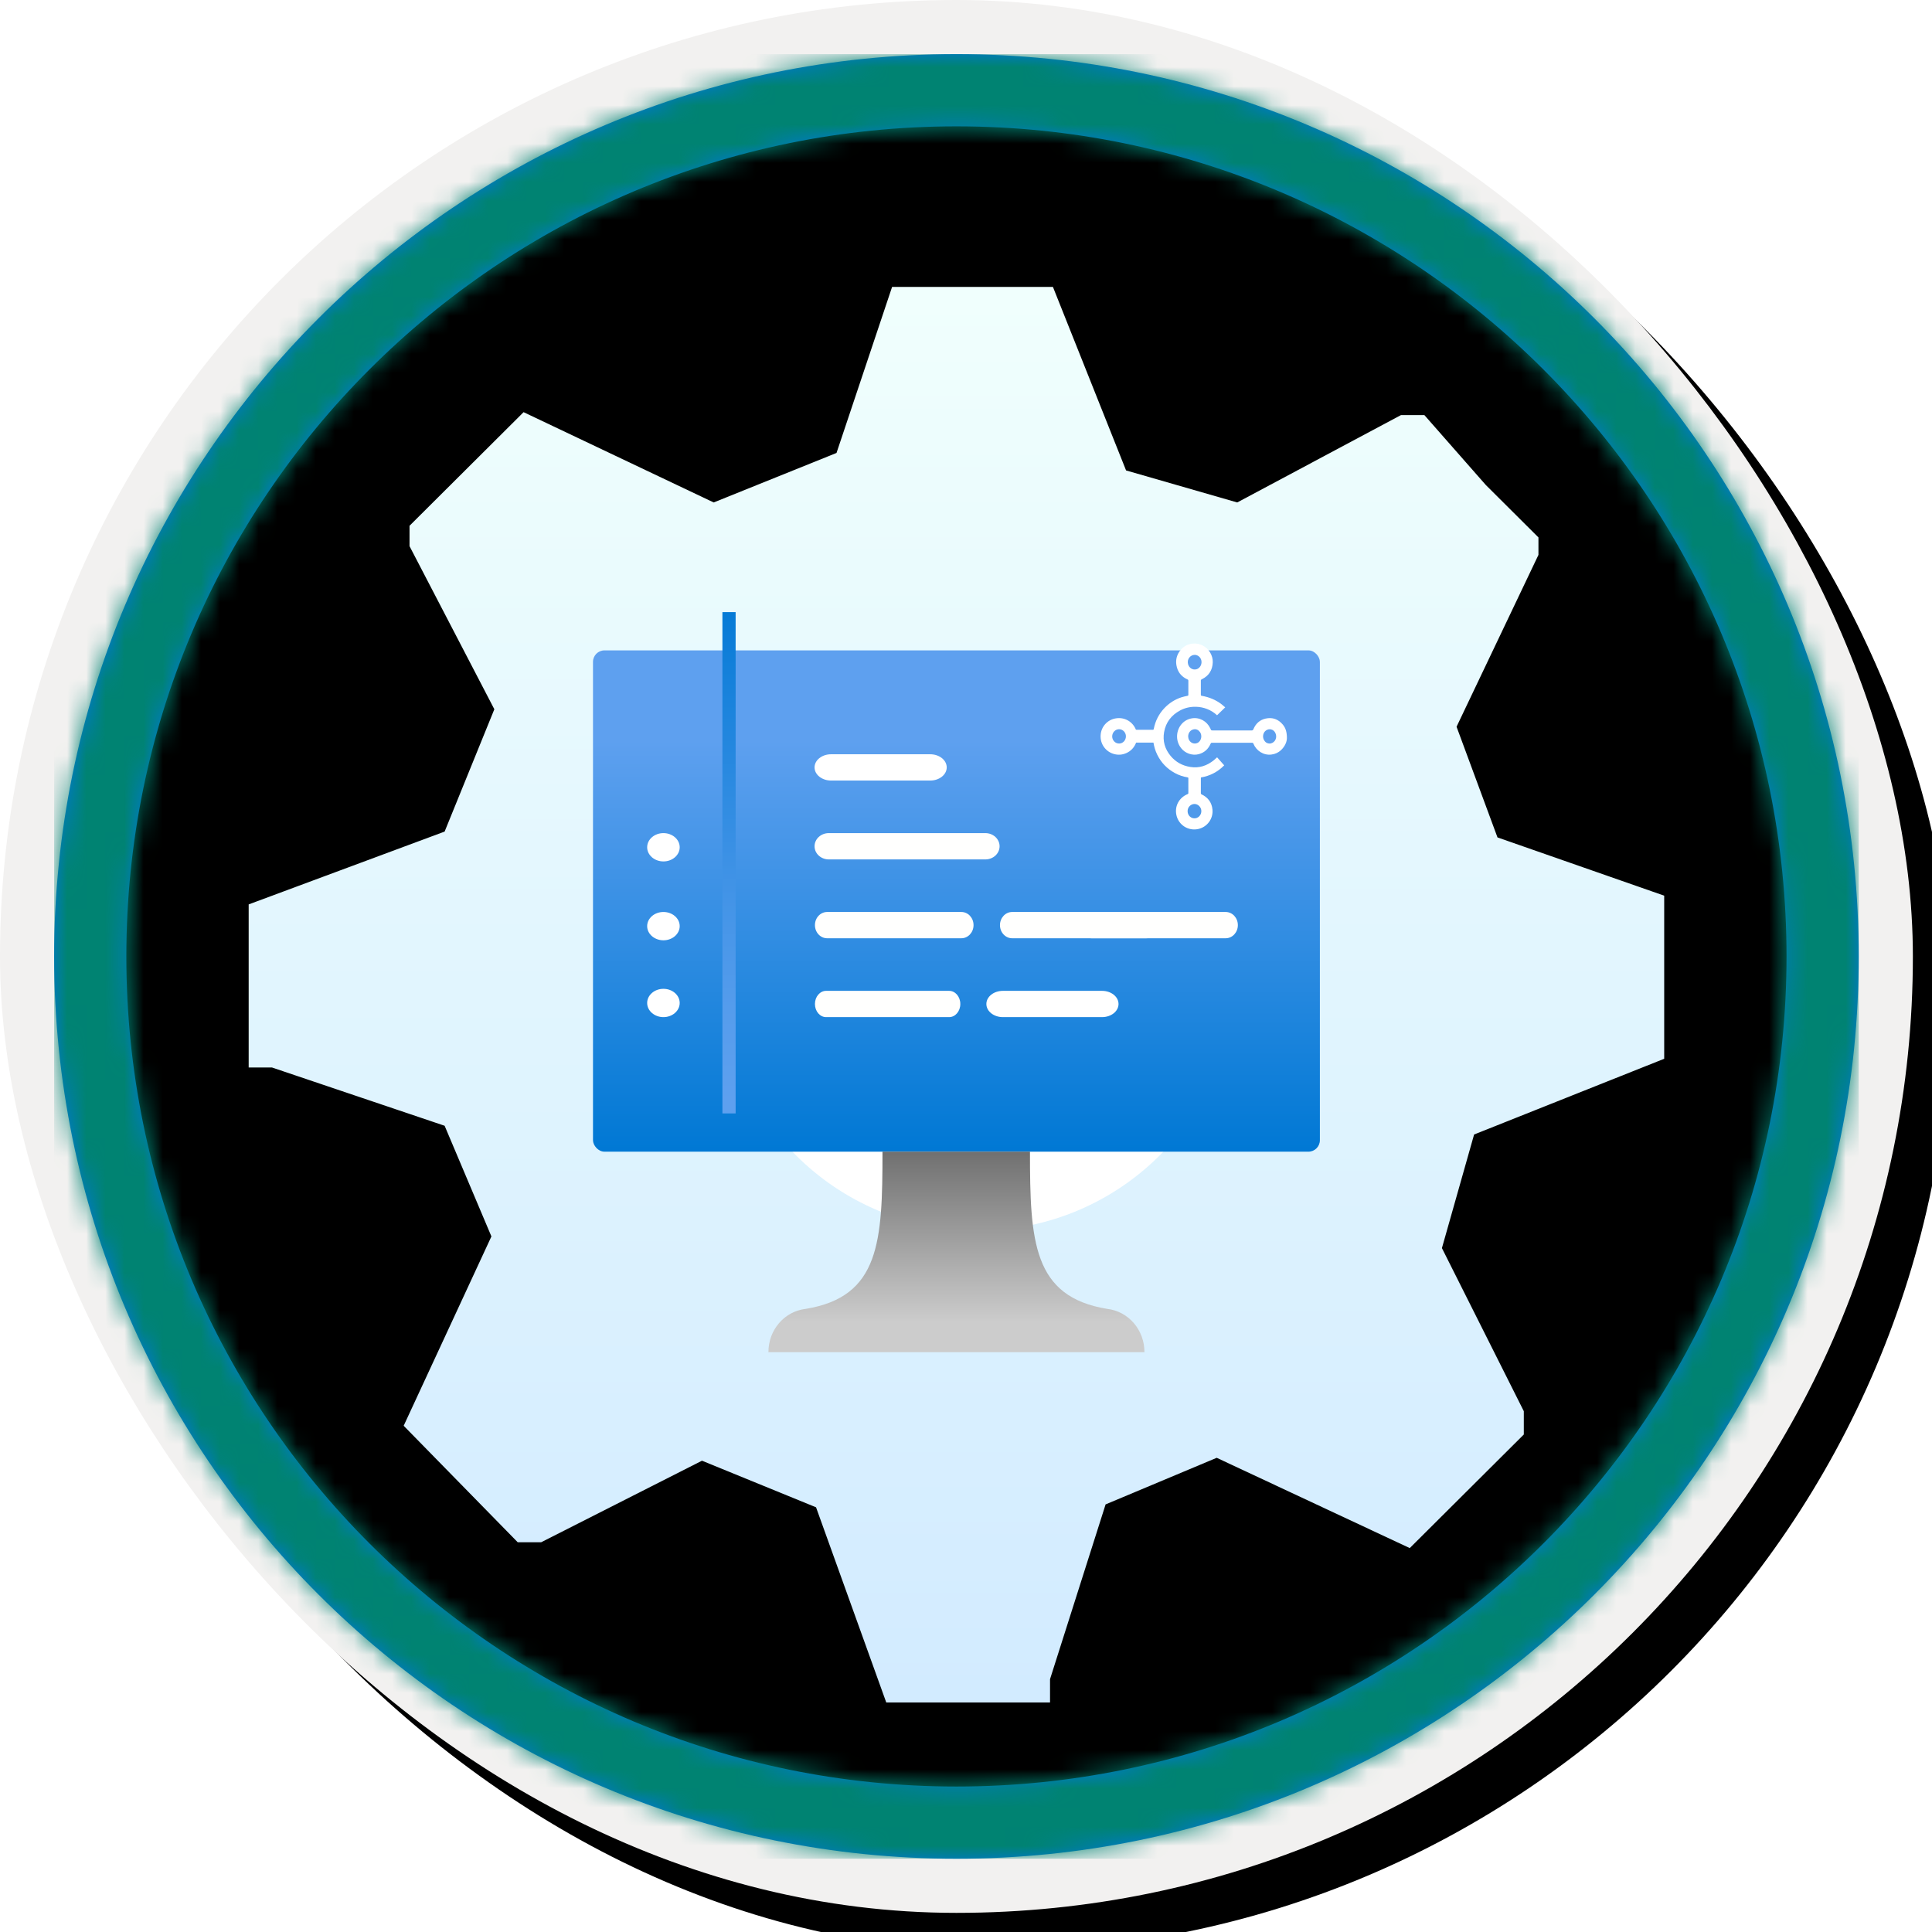 <?xml version="1.0" encoding="UTF-8"?>
<svg width="101px" height="101px" viewBox="0 0 101 101" version="1.1" xmlns="http://www.w3.org/2000/svg" xmlns:xlink="http://www.w3.org/1999/xlink">
    <!-- Generator: Sketch 64 (93537) - https://sketch.com -->
    <title>Learn the application foundation with the AL programming language for Microsoft Dynamics 365 Business Central/Work-with-AL-built-in-functions-in-Dynamics-365-Business-Central</title>
    <desc>Created with Sketch.</desc>
    <defs>
        <rect id="path-1" x="0" y="0" width="94.34" height="94.34" rx="47.17"></rect>
        <linearGradient x1="77.83%" y1="11.2%" x2="-99.689%" y2="253.808%" id="linearGradient-3">
            <stop stop-color="#FFFFFF" offset="0%"></stop>
            <stop stop-color="#000000" stop-opacity="0.5" offset="100%"></stop>
        </linearGradient>
        <rect id="path-4" x="0" y="0" width="94.34" height="94.34"></rect>
        <rect id="path-5" x="0" y="0" width="100" height="100" rx="50"></rect>
        <filter x="-0.5%" y="-0.5%" width="102.0%" height="102.0%" filterUnits="objectBoundingBox" id="filter-6">
            <feOffset dx="1" dy="1" in="SourceAlpha" result="shadowOffsetOuter1"></feOffset>
            <feMorphology radius="4" operator="erode" in="SourceAlpha" result="shadowInner"></feMorphology>
            <feOffset dx="1" dy="1" in="shadowInner" result="shadowInner"></feOffset>
            <feComposite in="shadowOffsetOuter1" in2="shadowInner" operator="out" result="shadowOffsetOuter1"></feComposite>
            <feColorMatrix values="0 0 0 0 0   0 0 0 0 0   0 0 0 0 0  0 0 0 0.15 0" type="matrix" in="shadowOffsetOuter1"></feColorMatrix>
        </filter>
        <path d="M50,2.83 C76.051,2.83 97.17,23.949 97.17,50 C97.17,76.051 76.051,97.17 50,97.17 C23.949,97.17 2.83,76.051 2.83,50 C2.83,23.949 23.949,2.83 50,2.83 Z M50,6.604 C26.033,6.604 6.604,26.033 6.604,50 C6.604,73.967 26.033,93.396 50,93.396 C73.967,93.396 93.396,73.967 93.396,50 C93.396,26.033 73.967,6.604 50,6.604 Z" id="path-7"></path>
        <filter x="-16.2%" y="-16.2%" width="132.4%" height="132.4%" filterUnits="objectBoundingBox" id="filter-9">
            <feOffset dx="0" dy="2" in="SourceAlpha" result="shadowOffsetOuter1"></feOffset>
            <feGaussianBlur stdDeviation="2" in="shadowOffsetOuter1" result="shadowBlurOuter1"></feGaussianBlur>
            <feColorMatrix values="0 0 0 0 0   0 0 0 0 0   0 0 0 0 0  0 0 0 0.1 0" type="matrix" in="shadowBlurOuter1" result="shadowMatrixOuter1"></feColorMatrix>
            <feMerge>
                <feMergeNode in="shadowMatrixOuter1"></feMergeNode>
                <feMergeNode in="SourceGraphic"></feMergeNode>
            </feMerge>
        </filter>
        <linearGradient x1="50%" y1="100%" x2="50%" y2="0%" id="linearGradient-10">
            <stop stop-color="#D2EBFF" offset="0%"></stop>
            <stop stop-color="#F0FFFD" offset="100%"></stop>
        </linearGradient>
        <path d="M74,40.35 L74,31.823 L65.285,28.778 L63.145,22.992 L67.426,14.008 L67.426,13.095 L64.674,10.354 L61.463,6.7 L60.24,6.7 L51.678,11.267 L45.868,9.593 L42.045,0 L33.636,0 L30.731,8.679 L24.31,11.267 L14.372,6.547 L8.409,12.486 L8.409,13.551 L12.843,22.078 L10.244,28.473 L0,32.28 L0,40.807 L1.223,40.807 L10.244,43.852 L12.69,49.638 L8.103,59.535 L14.066,65.626 L15.289,65.626 L23.698,61.362 L29.661,63.798 L33.331,74 L41.893,74 L41.893,72.782 L44.798,63.646 L50.607,61.21 L60.698,65.93 L66.661,59.992 L66.661,58.774 L62.38,50.247 L64.062,44.309 L74,40.35 Z M37.613,47.57 C31.243,46.886 26.429,41.768 26.429,35.679 C26.429,29.589 31.243,24.471 37.613,23.787 C40.94,23.746 44.146,24.973 46.513,27.194 C48.881,29.414 50.214,32.443 50.213,35.603 L50.213,35.603 C50.257,38.789 48.943,41.857 46.571,44.111 C44.198,46.364 40.968,47.612 37.613,47.57 Z" id="path-11"></path>
        <filter x="0.0%" y="0.0%" width="100.0%" height="100.0%" filterUnits="objectBoundingBox" id="filter-12">
            <feOffset dx="0" dy="0" in="SourceAlpha" result="shadowOffsetOuter1"></feOffset>
            <feColorMatrix values="0 0 0 0 0   0 0 0 0 0   0 0 0 0 0  0 0 0 0.1 0" type="matrix" in="shadowOffsetOuter1"></feColorMatrix>
        </filter>
        <filter x="-31.6%" y="-32.7%" width="163.2%" height="166.3%" filterUnits="objectBoundingBox" id="filter-13">
            <feOffset dx="0" dy="2" in="SourceAlpha" result="shadowOffsetOuter1"></feOffset>
            <feGaussianBlur stdDeviation="2" in="shadowOffsetOuter1" result="shadowBlurOuter1"></feGaussianBlur>
            <feColorMatrix values="0 0 0 0 0   0 0 0 0 0   0 0 0 0 0  0 0 0 0.1 0" type="matrix" in="shadowBlurOuter1" result="shadowMatrixOuter1"></feColorMatrix>
            <feMerge>
                <feMergeNode in="shadowMatrixOuter1"></feMergeNode>
                <feMergeNode in="SourceGraphic"></feMergeNode>
            </feMerge>
        </filter>
        <linearGradient x1="50%" y1="100%" x2="50%" y2="0%" id="linearGradient-14">
            <stop stop-color="#0078D4" offset="0%"></stop>
            <stop stop-color="#5EA0EF" offset="82%"></stop>
        </linearGradient>
        <linearGradient x1="50%" y1="100%" x2="50%" y2="0%" id="linearGradient-15">
            <stop stop-color="#CCCCCC" offset="15%"></stop>
            <stop stop-color="#707070" offset="100%"></stop>
        </linearGradient>
        <linearGradient x1="50%" y1="97.569%" x2="50%" y2="-5.31%" id="linearGradient-16">
            <stop stop-color="#5EA0EF" offset="0%"></stop>
            <stop stop-color="#559CEC" offset="18%"></stop>
            <stop stop-color="#3C91E5" offset="47%"></stop>
            <stop stop-color="#1380DA" offset="84%"></stop>
            <stop stop-color="#0078D4" offset="100%"></stop>
        </linearGradient>
    </defs>
    <g id="Badges" stroke="none" stroke-width="1" fill="none" fill-rule="evenodd">
        <g id="Learn-the-application-foundation-with-the-AL-programming-language-for-Microsoft-Dynamics-365-Business-Central" transform="translate(-160, -700)">
            <g id="Learn-the-application-foundation-with-the-AL-programming-language-for-Microsoft-Dynamics-365-Business-Central/Work-with-AL-built-in-functions-in-Dynamics-365-Business-Central" transform="translate(160, 700)">
                <g id="Badge-Plates/Circle">
                    <g id="BG" transform="translate(2.83, 2.83)">
                        <mask id="mask-2" fill="white">
                            <use xlink:href="#path-1"></use>
                        </mask>
                        <g></g>
                        <g id="Colors/Dynamics-365/BG-Solid-Badges" mask="url(#mask-2)">
                            <g id="Rectangle">
                                <use fill="#01B6C3" xlink:href="#path-4"></use>
                                <use fill-opacity="0.4" fill="url(#linearGradient-3)" xlink:href="#path-4"></use>
                            </g>
                        </g>
                    </g>
                    <g id="Border">
                        <g id="White-Border">
                            <use fill="black" fill-opacity="1" filter="url(#filter-6)" xlink:href="#path-5"></use>
                            <rect stroke="#F2F1F0" stroke-width="4" stroke-linejoin="square" x="2" y="2" width="96" height="96" rx="48"></rect>
                        </g>
                        <mask id="mask-8" fill="white">
                            <use xlink:href="#path-7"></use>
                        </mask>
                        <use id="Boarder" fill="#0078D4" fill-rule="nonzero" xlink:href="#path-7"></use>
                        <g id="Colors/Dynamics-365/Border" mask="url(#mask-8)" fill="#008372">
                            <g transform="translate(2.83, 2.83)" id="Rectangle">
                                <rect x="0" y="0" width="94.34" height="94.34"></rect>
                            </g>
                        </g>
                    </g>
                </g>
                <g id="Gear" filter="url(#filter-9)" transform="translate(13, 13)">
                    <g id="a30ee4c9-49d5-4d00-a305-a6a3597e53b7" fill-rule="nonzero">
                        <g id="Shape">
                            <use fill="black" fill-opacity="1" filter="url(#filter-12)" xlink:href="#path-11"></use>
                            <use fill="url(#linearGradient-10)" xlink:href="#path-11"></use>
                        </g>
                    </g>
                    <circle id="Oval" fill="#FFFFFF" cx="38.121" cy="35.879" r="13.455"></circle>
                </g>
                <g id="Group-3" transform="translate(31, 32)">
                    <g id="Computer-w/-code" transform="translate(0, 0)">
                        <g id="Icon-compute-21-Virtual-Machine" filter="url(#filter-13)" fill-rule="nonzero">
                            <rect id="Rectangle" fill="url(#linearGradient-14)" x="0" y="0" width="38" height="26.207" rx="0.6"></rect>
                            <path d="M26.884,34.426 C22.997,33.792 22.844,30.894 22.844,26.207 L15.134,26.207 C15.134,30.894 15.003,33.792 11.116,34.426 C10.005,34.553 9.166,35.53 9.172,36.69 L28.828,36.69 C28.834,35.53 27.995,34.553 26.884,34.426 Z" id="Path" fill="url(#linearGradient-15)"></path>
                        </g>
                        <g id="Group-21" transform="translate(2.621, 0)">
                            <polygon id="Fill-1525" fill="url(#linearGradient-16)" points="4.145 26.207 4.836 26.207 4.836 2.9793792e-13 4.145 2.9793792e-13"></polygon>
                            <g id="Group-24" transform="translate(0, 11.553)" fill="#FFFFFF">
                                <path d="M1.912,0.74 C1.912,1.148 1.531,1.48 1.062,1.48 C0.592,1.48 0.211,1.148 0.211,0.74 C0.211,0.331 0.592,0 1.062,0 C1.531,0 1.912,0.331 1.912,0.74" id="Fill-1526"></path>
                                <path d="M1.912,4.863 C1.912,5.271 1.531,5.603 1.062,5.603 C0.592,5.603 0.211,5.271 0.211,4.863 C0.211,4.454 0.592,4.123 1.062,4.123 C1.531,4.123 1.912,4.454 1.912,4.863" id="Fill-1528"></path>
                                <path d="M1.912,8.88 C1.912,9.288 1.531,9.62 1.062,9.62 C0.592,9.62 0.211,9.288 0.211,8.88 C0.211,8.471 0.592,8.14 1.062,8.14 C1.531,8.14 1.912,8.471 1.912,8.88" id="Fill-1530"></path>
                            </g>
                            <path d="M15.997,21.173 L9.566,21.173 C9.243,21.173 8.982,20.866 8.982,20.486 C8.982,20.106 9.243,19.799 9.566,19.799 L15.997,19.799 C16.32,19.799 16.582,20.106 16.582,20.486 C16.582,20.866 16.32,21.173 15.997,21.173" id="Fill-1531" fill="#FFFFFE"></path>
                            <path d="M23.989,21.173 L18.808,21.173 C18.33,21.173 17.944,20.866 17.944,20.486 C17.944,20.106 18.33,19.799 18.808,19.799 L23.989,19.799 C24.467,19.799 24.853,20.106 24.853,20.486 C24.853,20.866 24.467,21.173 23.989,21.173" id="Fill-1532" fill="#FFFFFF"></path>
                            <path d="M15.008,8.805 L9.826,8.805 C9.348,8.805 8.962,8.498 8.962,8.118 C8.962,7.738 9.348,7.431 9.826,7.431 L15.008,7.431 C15.485,7.431 15.871,7.738 15.871,8.118 C15.871,8.498 15.485,8.805 15.008,8.805" id="Fill-1532" fill="#FFFFFF"></path>
                            <path d="M16.635,17.05 L9.62,17.05 C9.267,17.05 8.982,16.743 8.982,16.363 C8.982,15.983 9.267,15.676 9.62,15.676 L16.635,15.676 C16.988,15.676 17.273,15.983 17.273,16.363 C17.273,16.743 16.988,17.05 16.635,17.05" id="Fill-1534" fill="#FFFFFE"></path>
                            <path d="M26.308,17.05 L19.292,17.05 C18.94,17.05 18.655,16.743 18.655,16.363 C18.655,15.983 18.94,15.676 19.292,15.676 L26.308,15.676 C26.66,15.676 26.945,15.983 26.945,16.363 C26.945,16.743 26.66,17.05 26.308,17.05" id="Fill-1534" fill="#FFFFFE"></path>
                            <path d="M30.453,17.05 L23.438,17.05 C23.085,17.05 22.8,16.743 22.8,16.363 C22.8,15.983 23.085,15.676 23.438,15.676 L30.453,15.676 C30.806,15.676 31.091,15.983 31.091,16.363 C31.091,16.743 30.806,17.05 30.453,17.05" id="Fill-1534" fill="#FFFFFE"></path>
                            <path d="M9.706,12.928 C9.295,12.928 8.962,12.621 8.962,12.241 C8.962,11.861 9.295,11.553 9.706,11.553 L17.891,11.553 C18.302,11.553 18.635,11.861 18.635,12.241 C18.635,12.621 18.302,12.928 17.891,12.928 L9.706,12.928 Z" id="Fill-1540" fill="#FFFFFE"></path>
                        </g>
                    </g>
                    <g id="Dynamics-BC-01-2" transform="translate(26.5, 1.5)" fill="#FFFFFF" fill-rule="nonzero">
                        <path d="M4.943,0.724 C5.113,0.713 5.301,0.868 5.303,1.097 C5.305,1.296 5.14,1.467 4.956,1.472 C4.768,1.477 4.583,1.323 4.585,1.094 C4.587,0.852 4.787,0.713 4.943,0.724 L4.943,0.724 Z M1.004,4.632 C1.203,4.632 1.36,4.799 1.36,5.009 C1.36,5.213 1.199,5.381 1.003,5.381 C0.807,5.381 0.643,5.21 0.642,5.005 C0.642,4.799 0.804,4.632 1.004,4.632 Z M4.595,8.865 C4.599,8.838 4.602,8.809 4.609,8.782 C4.661,8.579 4.86,8.46 5.052,8.516 C5.195,8.559 5.303,8.697 5.312,8.867 C5.321,9.039 5.222,9.2 5.054,9.252 C4.816,9.326 4.577,9.123 4.595,8.865 Z M6.551,6.524 L6.125,6.11 C5.97,6.252 5.796,6.363 5.601,6.438 C5.416,6.51 5.225,6.548 5.025,6.553 C4.732,6.561 4.456,6.501 4.198,6.364 C3.739,6.119 3.446,5.743 3.356,5.229 C3.274,4.763 3.397,4.343 3.7,3.98 C3.967,3.66 4.313,3.474 4.723,3.408 C5.191,3.333 5.602,3.47 5.964,3.767 C6.018,3.812 6.07,3.86 6.127,3.911 L6.498,3.492 C6.162,3.149 5.757,2.939 5.281,2.858 C5.28,2.843 5.278,2.83 5.278,2.816 C5.278,2.555 5.279,2.293 5.277,2.032 C5.277,2.001 5.286,1.988 5.316,1.974 C5.649,1.816 5.845,1.557 5.884,1.187 C5.935,0.7 5.605,0.26 5.131,0.161 C4.617,0.054 4.107,0.371 3.997,0.904 C3.902,1.367 4.144,1.806 4.584,1.987 C4.613,1.999 4.624,2.013 4.624,2.045 C4.623,2.301 4.623,2.558 4.624,2.814 C4.624,2.845 4.616,2.857 4.584,2.863 C4.351,2.902 4.129,2.975 3.922,3.088 C3.516,3.309 3.208,3.625 3.002,4.04 C2.889,4.266 2.834,4.48 2.8,4.679 L1.893,4.679 C1.796,4.43 1.629,4.243 1.382,4.133 C1.176,4.041 0.963,4.024 0.744,4.082 C0.33,4.192 0.001,4.583 0.039,5.084 C0.07,5.515 0.391,5.871 0.817,5.945 C1.321,6.034 1.731,5.743 1.883,5.354 C1.894,5.353 1.907,5.352 1.919,5.352 C2.201,5.352 2.482,5.352 2.764,5.351 C2.798,5.351 2.809,5.359 2.816,5.396 C2.897,5.812 3.08,6.175 3.372,6.484 C3.619,6.743 3.911,6.932 4.25,7.045 C4.358,7.081 4.47,7.102 4.581,7.127 C4.61,7.134 4.624,7.142 4.624,7.175 C4.623,7.425 4.623,7.675 4.624,7.926 C4.624,7.956 4.612,7.969 4.585,7.98 C4.252,8.127 4.054,8.384 3.998,8.741 C3.954,9.025 4.027,9.285 4.209,9.51 C4.37,9.708 4.579,9.823 4.83,9.855 C5.202,9.903 5.576,9.713 5.764,9.388 C5.856,9.23 5.906,9.059 5.9,8.878 C5.885,8.469 5.696,8.167 5.321,7.989 C5.29,7.975 5.277,7.96 5.277,7.924 C5.279,7.677 5.279,7.43 5.277,7.182 C5.277,7.146 5.285,7.133 5.325,7.126 C5.705,7.06 6.054,6.92 6.362,6.683 C6.425,6.634 6.484,6.58 6.551,6.524 L6.551,6.524 Z" id="path14" transform="translate(3.293, 5.001) scale(-1, 1) rotate(-180) translate(-3.293, -5.001) "></path>
                        <path d="M8.875,4.623 C8.894,4.625 8.919,4.624 8.943,4.631 C9.18,4.694 9.286,4.962 9.166,5.19 C9.071,5.372 8.854,5.426 8.686,5.31 C8.534,5.206 8.483,4.983 8.576,4.811 C8.638,4.696 8.733,4.626 8.875,4.623 L8.875,4.623 Z M4.614,4.997 C4.618,4.965 4.62,4.932 4.627,4.9 C4.685,4.649 4.968,4.54 5.162,4.694 C5.316,4.817 5.348,5.066 5.229,5.228 C5.147,5.337 5.038,5.393 4.902,5.366 C4.729,5.332 4.617,5.181 4.614,4.997 Z M9.776,4.912 C9.776,4.717 9.676,4.475 9.47,4.282 C9.329,4.148 9.159,4.071 8.964,4.048 C8.549,3.997 8.17,4.251 8.022,4.624 C8.008,4.657 7.992,4.664 7.96,4.664 C7.256,4.663 6.553,4.664 5.849,4.664 C5.818,4.664 5.804,4.656 5.792,4.625 C5.671,4.342 5.468,4.15 5.167,4.068 C4.838,3.98 4.462,4.109 4.252,4.376 C4.114,4.552 4.038,4.752 4.034,4.973 C4.025,5.432 4.324,5.855 4.795,5.939 C5.215,6.013 5.595,5.786 5.768,5.424 C5.775,5.41 5.782,5.396 5.788,5.382 C5.819,5.309 5.819,5.309 5.896,5.309 C6.571,5.309 7.246,5.31 7.922,5.307 C7.981,5.307 8.005,5.326 8.027,5.378 C8.147,5.665 8.356,5.859 8.661,5.928 C9.025,6.009 9.33,5.895 9.566,5.609 C9.71,5.433 9.776,5.227 9.776,4.912 L9.776,4.912 Z" id="path16" transform="translate(6.905, 4.997) scale(-1, 1) rotate(-180) translate(-6.905, -4.997) "></path>
                    </g>
                </g>
            </g>
        </g>
    </g>
</svg>